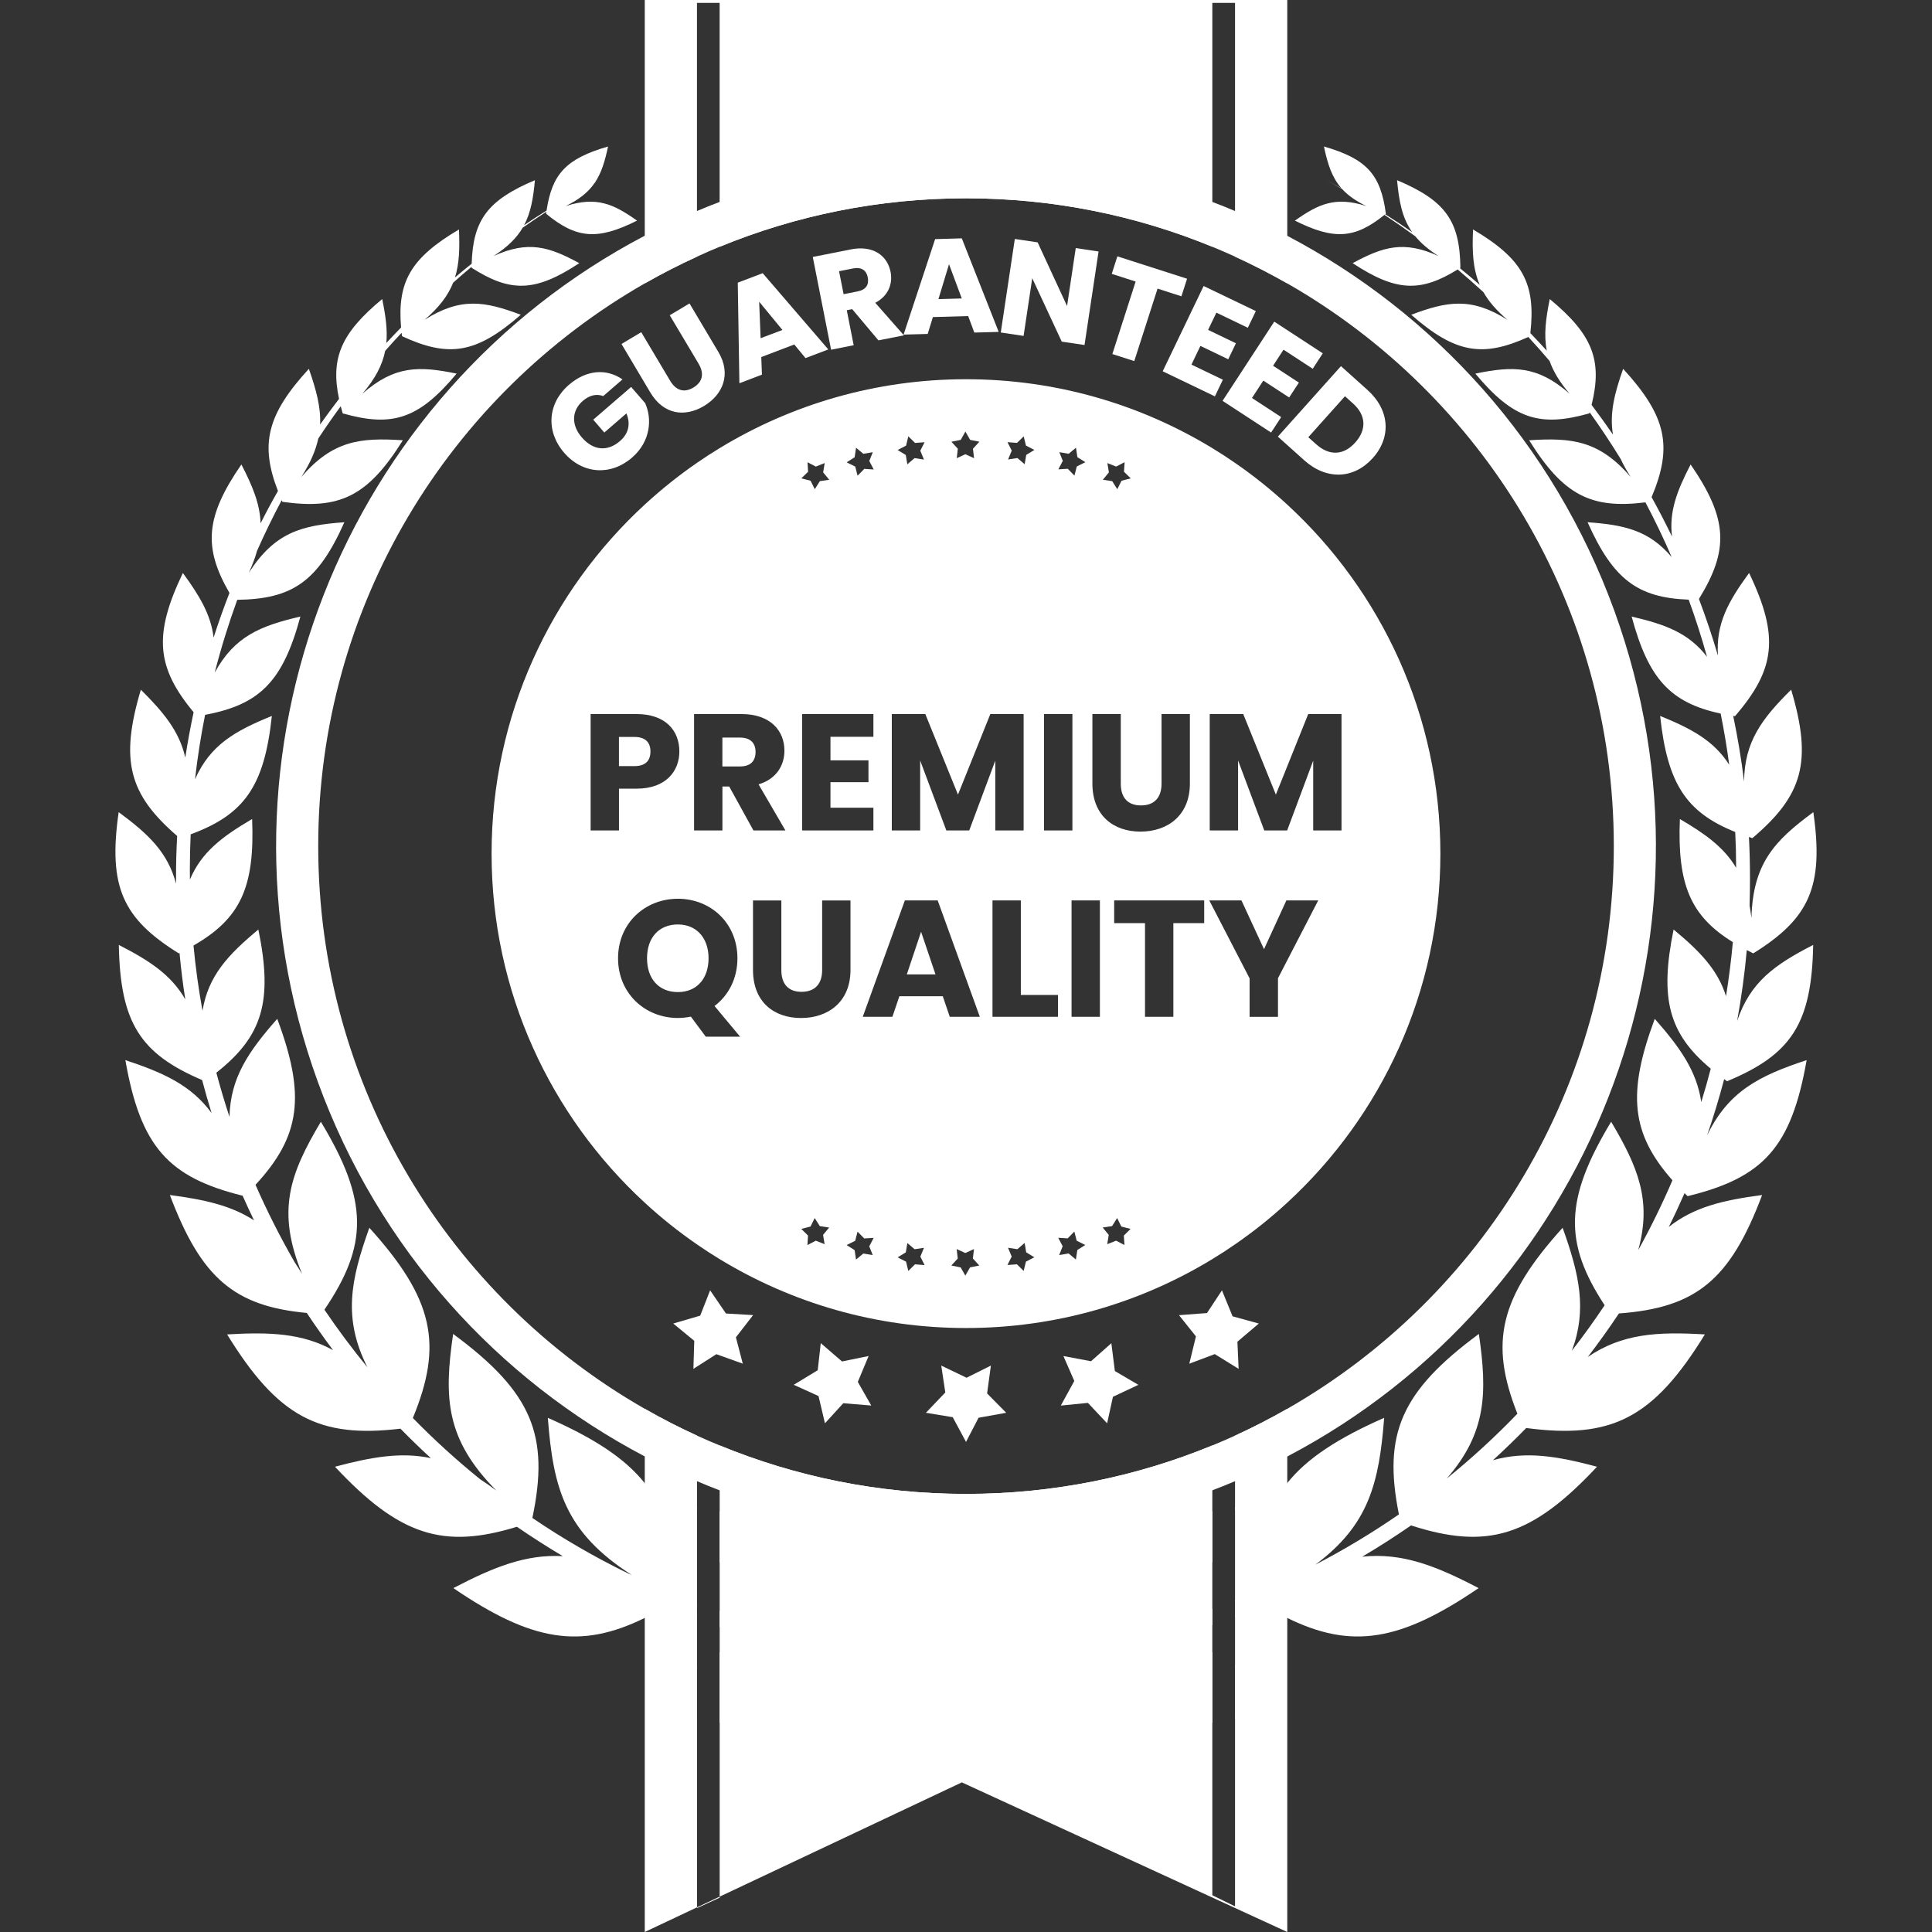 <svg width="52" height="52" viewBox="0 0 52 52" fill="none" xmlns="http://www.w3.org/2000/svg">
<rect x="0" y="0" width="52" height="52" fill="#333333" stroke="none"/>
<g id="badge-guaranteed-premium-quality-blue">
<path id="Vector" fill-rule="evenodd" clip-rule="evenodd" d="M34.647 0V7.628C34.191 7.368 33.721 7.127 33.241 6.907V0.077H32.63V6.642C30.587 5.801 28.347 5.337 26 5.337C23.653 5.337 21.413 5.801 19.369 6.642V0.077H18.759V6.908C18.278 7.127 17.809 7.368 17.354 7.628V0H34.647Z" fill="white"/>
<path id="Vector_2" fill-rule="evenodd" clip-rule="evenodd" d="M18.729 40.569C18.739 40.57 18.749 40.572 18.76 40.573V40.653C18.749 40.625 18.739 40.597 18.729 40.569Z" fill="white"/>
<path id="Vector_3" fill-rule="evenodd" clip-rule="evenodd" d="M18.211 42.927C18.392 43 18.575 43.071 18.759 43.138V43.582C18.469 43.478 18.183 43.369 17.899 43.252C17.712 43.362 17.53 43.461 17.353 43.547C15.623 44.398 14.309 44.18 12.202 42.744C13.285 42.179 14.152 41.829 15.148 41.884C14.726 41.634 14.314 41.369 13.912 41.093C11.928 41.705 10.746 41.328 9.016 39.477C10.005 39.214 10.795 39.076 11.597 39.246C11.316 38.989 11.044 38.724 10.778 38.453C8.588 38.714 7.481 38.139 6.113 35.916C7.26 35.848 8.132 35.883 8.964 36.339C8.719 36.012 8.483 35.678 8.257 35.338C6.308 35.156 5.414 34.401 4.572 32.164C5.494 32.286 6.216 32.443 6.837 32.846C6.731 32.627 6.629 32.405 6.53 32.183C4.534 31.687 3.783 30.867 3.374 28.533C4.409 28.875 5.147 29.212 5.695 29.958C5.604 29.665 5.519 29.369 5.44 29.07C3.777 28.36 3.236 27.531 3.198 25.433C4.019 25.853 4.604 26.234 4.987 26.898C4.922 26.486 4.871 26.07 4.832 25.649L4.812 25.66C3.303 24.723 2.906 23.866 3.194 21.859C3.992 22.446 4.514 22.939 4.738 23.782V23.643C4.737 23.26 4.747 22.879 4.768 22.5C3.471 21.38 3.222 20.472 3.791 18.563C4.409 19.177 4.827 19.686 4.987 20.39C5.05 19.979 5.125 19.573 5.211 19.169C4.21 17.964 4.124 17.087 4.922 15.422C5.373 16.038 5.676 16.544 5.749 17.16C5.88 16.753 6.022 16.353 6.176 15.959C5.465 14.73 5.529 13.907 6.497 12.501C6.798 13.083 6.997 13.564 7.014 14.085C7.162 13.79 7.318 13.5 7.481 13.215C6.992 11.955 7.187 11.156 8.313 9.927C8.51 10.489 8.637 10.955 8.616 11.425C8.781 11.193 8.951 10.963 9.125 10.736C8.892 9.634 9.182 8.966 10.287 8.049C10.379 8.495 10.432 8.873 10.398 9.231C10.529 9.091 10.661 8.952 10.795 8.815C10.69 7.581 11.057 6.944 12.353 6.176C12.375 6.677 12.364 7.089 12.246 7.467C12.395 7.341 12.544 7.219 12.695 7.097C12.732 5.924 13.121 5.388 14.398 4.85C14.353 5.333 14.287 5.72 14.107 6.06C14.306 5.926 14.507 5.795 14.711 5.668C14.858 4.681 15.237 4.269 16.366 3.943C16.281 4.34 16.188 4.655 16.009 4.919L16.142 4.85L16.005 4.923C15.84 5.165 15.601 5.364 15.226 5.546C16.057 5.28 16.511 5.489 17.146 5.938C16.067 6.48 15.507 6.416 14.698 5.753L14.705 5.699C14.491 5.839 14.278 5.981 14.068 6.129C13.907 6.403 13.662 6.648 13.284 6.891C14.223 6.463 14.783 6.645 15.592 7.083C14.401 7.869 13.735 7.873 12.693 7.207V7.18C12.526 7.32 12.36 7.462 12.197 7.608C12.061 7.95 11.825 8.269 11.426 8.608C12.403 7.991 13.053 8.109 14.017 8.472C12.813 9.524 12.076 9.629 10.819 9.048C10.815 9.018 10.812 8.988 10.809 8.958C10.659 9.117 10.512 9.279 10.367 9.443C10.292 9.819 10.107 10.184 9.754 10.597C10.622 9.834 11.282 9.848 12.29 10.056C11.267 11.284 10.555 11.503 9.223 11.126C9.204 11.06 9.186 10.996 9.171 10.934C8.963 11.217 8.761 11.508 8.567 11.803C8.498 12.124 8.353 12.459 8.111 12.837C8.957 11.858 9.692 11.773 10.843 11.85C9.894 13.369 9.138 13.722 7.601 13.507L7.582 13.463C7.345 13.908 7.124 14.362 6.918 14.826C6.868 15.009 6.795 15.203 6.699 15.412C7.403 14.325 8.118 14.139 9.269 14.056C8.556 15.656 7.869 16.124 6.386 16.144C6.153 16.784 5.95 17.437 5.779 18.103C6.314 17.126 7.006 16.845 8.085 16.595C7.612 18.347 6.99 18.964 5.52 19.24C5.407 19.809 5.315 20.387 5.249 20.973C5.659 20.053 6.316 19.676 7.317 19.27C7.115 21.161 6.577 21.923 5.132 22.456C5.118 22.77 5.11 23.086 5.11 23.403C5.11 23.494 5.111 23.584 5.112 23.674C5.421 22.937 5.977 22.519 6.786 22.044C6.861 23.888 6.467 24.725 5.208 25.449C5.264 26.042 5.345 26.627 5.45 27.205C5.607 26.263 6.132 25.703 6.954 25.018C7.351 26.956 7.065 27.89 5.823 28.872C5.93 29.273 6.047 29.67 6.177 30.061C6.2 29.015 6.68 28.309 7.462 27.422C8.238 29.498 8.084 30.583 6.877 31.889C7.191 32.605 7.544 33.302 7.932 33.975C7.998 34.074 8.065 34.18 8.131 34.291C7.434 32.588 7.798 31.602 8.636 30.192C9.923 32.324 9.913 33.506 8.732 35.251C9.094 35.785 9.48 36.303 9.889 36.801C9.229 35.487 9.431 34.47 9.941 33.046C11.676 34.965 11.929 36.185 11.112 38.166C11.684 38.751 12.29 39.303 12.926 39.816C13.067 39.907 13.212 40.008 13.361 40.12C11.99 38.735 11.946 37.623 12.196 35.903C14.333 37.478 14.793 38.643 14.329 40.856C15.147 41.412 16.008 41.911 16.903 42.347C16.935 42.36 16.967 42.375 17.001 42.389C15.204 41.238 14.89 40.059 14.745 38.161C15.987 38.708 16.818 39.248 17.353 39.918C17.963 40.682 18.192 41.616 18.211 42.927Z" fill="white"/>
<path id="Vector_4" fill-rule="evenodd" clip-rule="evenodd" d="M17.471 45.893C17.921 45.468 18.336 45.109 18.759 44.824V46.258C18.363 46.172 17.937 46.049 17.471 45.893Z" fill="white"/>
<path id="Vector_5" fill-rule="evenodd" clip-rule="evenodd" d="M32.63 40.672V42.038C32.182 42.846 31.602 43.441 30.618 43.88C31.302 43.721 31.974 43.527 32.63 43.3V43.738C32.211 43.879 31.787 44.006 31.356 44.12C31.826 44.17 32.24 44.292 32.63 44.476V46.366C30.959 46.591 29.848 46.062 28.54 44.664C27.681 44.77 26.807 44.825 25.92 44.825C25.083 44.825 24.257 44.775 23.445 44.681C22.143 46.067 21.035 46.591 19.37 46.367V44.477C19.73 44.306 20.11 44.191 20.534 44.133C20.142 44.031 19.753 43.916 19.37 43.791V43.353C20.081 43.593 20.809 43.792 21.553 43.953C20.465 43.507 19.843 42.892 19.37 42.038V40.672C21.855 41.13 22.853 42.067 23.533 44.279C24.316 44.371 25.112 44.417 25.92 44.417C26.784 44.417 27.637 44.363 28.474 44.26C29.153 42.063 30.153 41.129 32.63 40.672Z" fill="white"/>
<path id="Vector_6" fill-rule="evenodd" clip-rule="evenodd" d="M33.271 40.569C33.261 40.597 33.251 40.625 33.24 40.653V40.573C33.251 40.573 33.261 40.57 33.271 40.569Z" fill="white"/>
<path id="Vector_7" fill-rule="evenodd" clip-rule="evenodd" d="M33.24 44.826C33.663 45.109 34.077 45.467 34.529 45.893C34.063 46.049 33.636 46.17 33.24 46.257V44.826Z" fill="white"/>
<path id="Vector_8" fill-rule="evenodd" clip-rule="evenodd" d="M46.406 29.046C46.271 29.557 46.119 30.06 45.948 30.555C46.524 29.37 47.347 28.955 48.626 28.533C48.213 30.887 47.454 31.699 45.421 32.195C45.394 32.168 45.366 32.141 45.34 32.114C45.205 32.421 45.064 32.725 44.915 33.024C45.592 32.486 46.381 32.302 47.428 32.164C46.562 34.465 45.64 35.198 43.573 35.352C43.307 35.752 43.028 36.142 42.736 36.522C43.662 35.894 44.601 35.839 45.887 35.916C44.49 38.187 43.364 38.738 41.079 38.435C40.789 38.732 40.49 39.021 40.183 39.302C41.061 39.051 41.906 39.189 42.984 39.477C41.221 41.362 40.028 41.718 37.978 41.057C37.551 41.353 37.113 41.634 36.665 41.898C37.741 41.786 38.648 42.144 39.797 42.744C37.69 44.18 36.377 44.398 34.646 43.547C34.449 43.45 34.245 43.338 34.034 43.213C33.772 43.321 33.508 43.425 33.24 43.523V43.078C33.424 43.009 33.607 42.936 33.789 42.861C33.816 41.584 34.047 40.668 34.646 39.917C35.183 39.246 36.012 38.709 37.255 38.161C37.12 39.908 36.845 41.046 35.401 42.114C36.181 41.709 36.932 41.257 37.652 40.76C37.22 38.609 37.699 37.456 39.804 35.903C40.033 37.486 40.015 38.555 38.941 39.794C39.609 39.253 40.244 38.67 40.841 38.05C40.082 36.137 40.358 34.927 42.058 33.046C42.51 34.305 42.72 35.247 42.307 36.355C42.615 35.958 42.909 35.55 43.189 35.131C42.087 33.45 42.106 32.275 43.364 30.192C44.091 31.415 44.461 32.319 44.093 33.647C44.43 33.039 44.737 32.412 45.014 31.768C43.907 30.516 43.787 29.435 44.538 27.422C45.216 28.191 45.667 28.825 45.79 29.662C45.881 29.365 45.967 29.066 46.045 28.764C44.915 27.82 44.664 26.884 45.045 25.018C45.747 25.601 46.231 26.095 46.456 26.812C46.533 26.333 46.595 25.847 46.64 25.358C45.501 24.654 45.143 23.812 45.214 22.044C45.9 22.446 46.403 22.808 46.728 23.357C46.728 23.034 46.72 22.712 46.704 22.393C45.381 21.862 44.877 21.088 44.683 19.27C45.529 19.613 46.128 19.936 46.542 20.583C46.48 20.119 46.403 19.659 46.312 19.206C44.962 18.915 44.369 18.278 43.916 16.595C44.818 16.804 45.45 17.035 45.945 17.678C45.799 17.157 45.635 16.644 45.451 16.14C44.079 16.088 43.418 15.597 42.73 14.056C43.716 14.126 44.382 14.273 44.994 14.995C44.777 14.493 44.541 14.002 44.287 13.521C42.825 13.703 42.081 13.332 41.157 11.85C42.308 11.773 43.043 11.858 43.89 12.837C43.781 12.668 43.692 12.508 43.621 12.354C43.357 11.925 43.079 11.505 42.785 11.096L42.777 11.126C41.445 11.503 40.733 11.284 39.709 10.056C40.718 9.848 41.378 9.834 42.246 10.597C41.978 10.284 41.808 9.999 41.708 9.717C41.522 9.497 41.33 9.281 41.135 9.07C39.906 9.626 39.171 9.512 37.984 8.472C38.947 8.109 39.597 7.991 40.573 8.608C40.276 8.355 40.069 8.113 39.927 7.864C39.7 7.655 39.469 7.452 39.233 7.253C38.232 7.872 37.571 7.851 36.407 7.083C37.216 6.645 37.778 6.463 38.716 6.891C38.447 6.718 38.245 6.545 38.093 6.36C37.821 6.161 37.545 5.969 37.263 5.783C36.475 6.418 35.916 6.471 34.853 5.938C35.49 5.489 35.942 5.28 36.773 5.546C36.485 5.406 36.277 5.256 36.121 5.085C35.981 5.004 35.84 4.926 35.698 4.85C35.835 4.921 35.972 4.994 36.108 5.069C35.847 4.775 35.735 4.417 35.634 3.943C36.794 4.278 37.162 4.704 37.301 5.753L37.285 5.767C37.53 5.923 37.772 6.084 38.01 6.249C37.738 5.865 37.656 5.426 37.602 4.85C38.918 5.405 39.29 5.956 39.307 7.207L39.292 7.217C39.474 7.364 39.653 7.515 39.829 7.669C39.64 7.235 39.621 6.767 39.647 6.176C40.995 6.974 41.338 7.632 41.19 8.966C41.34 9.122 41.487 9.28 41.632 9.439C41.549 9.018 41.603 8.582 41.712 8.049C42.871 9.01 43.134 9.697 42.838 10.898C43.035 11.159 43.227 11.427 43.413 11.697C43.318 11.131 43.451 10.597 43.687 9.927C44.861 11.209 45.025 12.022 44.453 13.381C44.646 13.729 44.829 14.083 45.003 14.443C44.919 13.773 45.135 13.213 45.503 12.501C46.512 13.968 46.539 14.801 45.727 16.121C45.916 16.62 46.087 17.129 46.239 17.646C46.181 16.792 46.513 16.193 47.077 15.422C47.899 17.136 47.784 18.015 46.697 19.276L46.649 19.269C46.771 19.849 46.869 20.439 46.942 21.035C46.953 19.965 47.416 19.348 48.209 18.563C48.788 20.506 48.52 21.41 47.165 22.559C47.134 22.548 47.103 22.539 47.073 22.527C47.092 22.898 47.101 23.269 47.101 23.643C47.101 23.888 47.097 24.13 47.09 24.372C47.109 24.48 47.126 24.591 47.14 24.709C47.18 23.244 47.753 22.634 48.806 21.859C49.094 23.866 48.697 24.723 47.189 25.66C47.129 25.63 47.071 25.601 47.015 25.572C46.957 26.216 46.869 26.853 46.755 27.48C47.109 26.43 47.767 25.964 48.802 25.433C48.763 27.563 48.206 28.385 46.484 29.102L46.406 29.046Z" fill="white"/>
<path id="Vector_9" fill-rule="evenodd" clip-rule="evenodd" d="M18.76 38.64V51.336L17.354 52V37.918C17.809 38.179 18.279 38.42 18.76 38.64Z" fill="white"/>
<path id="Vector_10" fill-rule="evenodd" clip-rule="evenodd" d="M34.647 37.918V52L25.888 47.973L19.37 51.048V38.904C21.414 39.745 23.653 40.209 26 40.209C28.347 40.209 30.587 39.745 32.63 38.904V51.011L33.241 51.31V38.64C33.721 38.42 34.191 38.179 34.647 37.918Z" fill="white"/>
<path id="Vector_11" fill-rule="evenodd" clip-rule="evenodd" d="M18.76 51.336V51.356L19.37 51.076V51.048L18.76 51.336Z" fill="white"/>
<path id="Vector_12" fill-rule="evenodd" clip-rule="evenodd" d="M43.45 16.438C41.807 11.917 38.593 8.422 34.647 6.347C34.188 6.105 33.718 5.882 33.241 5.68C33.039 5.594 32.835 5.512 32.63 5.435C28.608 3.893 24.033 3.738 19.665 5.324C19.566 5.36 19.467 5.396 19.369 5.435C19.163 5.513 18.96 5.594 18.759 5.68C18.277 5.883 17.809 6.105 17.354 6.344C9.257 10.591 5.344 20.275 8.551 29.108C10.192 33.629 13.408 37.125 17.354 39.2C17.812 39.442 18.282 39.664 18.76 39.866C18.962 39.953 19.166 40.035 19.37 40.113C23.393 41.653 27.968 41.808 32.336 40.222C32.435 40.187 32.533 40.149 32.63 40.112C32.836 40.034 33.04 39.952 33.241 39.866C33.722 39.663 34.191 39.442 34.647 39.202C42.743 34.954 46.657 25.271 43.45 16.438ZM34.647 37.918C34.191 38.179 33.721 38.421 33.241 38.64C33.039 38.732 32.836 38.82 32.63 38.904C30.587 39.746 28.348 40.209 26 40.209C23.653 40.209 21.414 39.746 19.37 38.904C19.165 38.82 18.962 38.732 18.76 38.64C18.279 38.421 17.809 38.179 17.354 37.918C12.103 34.914 8.565 29.256 8.565 22.773C8.565 16.29 12.103 10.633 17.354 7.628C17.809 7.368 18.278 7.127 18.759 6.908C18.961 6.815 19.163 6.727 19.369 6.642C21.413 5.801 23.652 5.337 26 5.337C28.349 5.337 30.587 5.801 32.63 6.642C32.836 6.727 33.039 6.815 33.241 6.907C33.721 7.127 34.191 7.368 34.647 7.628C39.898 10.633 43.436 16.29 43.436 22.773C43.436 29.256 39.898 34.914 34.647 37.918Z" fill="white"/>
<path id="Vector_13" fill-rule="evenodd" clip-rule="evenodd" d="M18.663 36.843L18.686 36.088L18.12 35.623L18.846 35.411L19.113 34.729L19.539 35.353L20.27 35.396L19.807 35.994L19.992 36.703L19.281 36.448L18.664 36.842L18.663 36.843ZM33.338 36.843L32.696 36.446L32.01 36.704L32.189 35.969L31.733 35.398L32.486 35.341L32.889 34.73L33.175 35.429L33.881 35.623L33.305 36.112L33.338 36.843ZM29.799 38.309L29.281 37.759L28.552 37.831L28.915 37.169L28.622 36.498L29.365 36.638L29.912 36.153L30.007 36.902L30.639 37.273L29.955 37.595L29.798 38.309H29.799ZM26.001 38.81L25.643 38.144L24.921 38.025L25.443 37.478L25.334 36.755L26.015 37.082L26.67 36.755L26.568 37.504L27.082 38.025L26.338 38.159L26.001 38.809V38.81ZM22.029 37.574L21.363 37.272L22.009 36.88L22.091 36.151L22.663 36.644L23.379 36.497L23.088 37.194L23.45 37.83L22.697 37.768L22.204 38.308L22.03 37.573L22.029 37.574Z" fill="white"/>
<g id="Group">
<path id="Vector_14" d="M16.754 10.212L16.236 10.66C16.053 10.592 15.863 10.638 15.687 10.79C15.385 11.051 15.37 11.438 15.66 11.773C15.968 12.129 16.352 12.162 16.688 11.87C16.921 11.669 16.977 11.406 16.86 11.127L16.265 11.642L15.967 11.296L16.987 10.415L17.364 10.85C17.553 11.267 17.518 11.877 17.012 12.316C16.436 12.814 15.682 12.762 15.184 12.186C14.685 11.609 14.737 10.855 15.313 10.357C15.774 9.959 16.313 9.906 16.756 10.213L16.754 10.212Z" fill="white"/>
<path id="Vector_15" d="M16.727 9.258L17.259 8.941L18.038 10.25C18.192 10.508 18.409 10.581 18.661 10.432C18.914 10.281 18.958 10.052 18.805 9.793L18.026 8.485L18.558 8.167L19.335 9.473C19.695 10.077 19.449 10.629 18.945 10.929C18.437 11.231 17.863 11.168 17.503 10.563L16.727 9.257V9.258Z" fill="white"/>
<path id="Vector_16" d="M21.378 9.272L20.49 9.61L20.507 10.084L19.901 10.315L19.857 7.608L20.528 7.353L22.294 9.405L21.68 9.638L21.378 9.272ZM20.433 8.121L20.472 9.103L21.059 8.881L20.433 8.121Z" fill="white"/>
<path id="Vector_17" d="M22.896 6.713C23.508 6.592 23.883 6.884 23.97 7.318C24.031 7.631 23.919 7.96 23.558 8.15L24.329 9.026L23.643 9.161L22.937 8.321L22.791 8.35L22.977 9.292L22.369 9.413L21.876 6.916L22.897 6.714L22.896 6.713ZM22.961 7.225L22.583 7.3L22.706 7.918L23.083 7.843C23.311 7.799 23.394 7.66 23.356 7.465C23.32 7.28 23.189 7.18 22.961 7.225Z" fill="white"/>
<path id="Vector_18" d="M26.058 8.507L25.109 8.534L24.969 8.988L24.32 9.006L25.169 6.436L25.887 6.415L26.88 8.933L26.224 8.951L26.058 8.506V8.507ZM25.543 7.111L25.258 8.051L25.886 8.033L25.543 7.111Z" fill="white"/>
<path id="Vector_19" d="M29.568 6.769L29.19 9.286L28.577 9.195L27.783 7.488L27.55 9.041L26.936 8.949L27.314 6.432L27.928 6.523L28.72 8.237L28.954 6.677L29.568 6.769Z" fill="white"/>
<path id="Vector_20" d="M30.075 6.9L31.95 7.502L31.798 7.975L31.156 7.768L30.529 9.719L29.939 9.529L30.566 7.578L29.923 7.371L30.075 6.897V6.9Z" fill="white"/>
<path id="Vector_21" d="M33.585 8.822L32.739 8.415L32.516 8.879L33.265 9.239L33.058 9.67L32.309 9.31L32.068 9.814L32.914 10.22L32.699 10.668L31.294 9.993L32.396 7.698L33.801 8.373L33.586 8.821L33.585 8.822Z" fill="white"/>
<path id="Vector_22" d="M35.333 9.926L34.546 9.412L34.265 9.844L34.96 10.298L34.698 10.698L34.002 10.244L33.697 10.712L34.483 11.226L34.212 11.642L32.905 10.789L34.297 8.657L35.603 9.51L35.332 9.926H35.333Z" fill="white"/>
<path id="Vector_23" d="M36.947 12.33C36.443 12.892 35.709 12.931 35.104 12.389L34.394 11.752L36.092 9.855L36.802 10.492C37.407 11.034 37.453 11.766 36.948 12.33H36.947ZM35.431 11.962C35.78 12.274 36.165 12.259 36.477 11.91C36.789 11.562 36.767 11.173 36.418 10.861L36.2 10.665L35.213 11.768L35.431 11.963V11.962Z" fill="white"/>
</g>
<g id="Group_2">
<path id="Vector_24" fill-rule="evenodd" clip-rule="evenodd" d="M18.245 24.882C17.736 24.882 17.415 25.234 17.415 25.792C17.415 26.349 17.736 26.702 18.245 26.702C18.753 26.702 19.071 26.34 19.071 25.792C19.071 25.244 18.745 24.882 18.245 24.882Z" fill="white"/>
<path id="Vector_25" fill-rule="evenodd" clip-rule="evenodd" d="M24.407 26.226H25.179L24.791 25.079L24.407 26.226Z" fill="white"/>
<path id="Vector_26" fill-rule="evenodd" clip-rule="evenodd" d="M17.507 20.228C17.507 19.987 17.378 19.835 17.074 19.835H16.659V20.62H17.074C17.378 20.62 17.507 20.468 17.507 20.227V20.228Z" fill="white"/>
<path id="Vector_27" fill-rule="evenodd" clip-rule="evenodd" d="M20.336 20.236C20.336 20.004 20.201 19.852 19.917 19.852H19.443V20.629H19.917C20.203 20.629 20.336 20.482 20.336 20.236Z" fill="white"/>
<path id="Vector_28" fill-rule="evenodd" clip-rule="evenodd" d="M34.646 13.581C34.205 13.175 33.735 12.799 33.24 12.458C33.041 12.32 32.837 12.188 32.63 12.062C30.697 10.886 28.427 10.207 26 10.207C23.572 10.207 21.301 10.886 19.369 12.062C19.16 12.189 18.957 12.321 18.758 12.458C18.263 12.8 17.794 13.175 17.353 13.581C14.819 15.914 13.231 19.26 13.231 22.976C13.231 26.692 14.819 30.037 17.353 32.37C17.794 32.777 18.264 33.152 18.759 33.493C18.958 33.631 19.162 33.764 19.369 33.889C21.302 35.066 23.572 35.744 26 35.744C28.427 35.744 30.697 35.066 32.63 33.889C32.837 33.764 33.041 33.631 33.24 33.493C33.735 33.152 34.205 32.777 34.646 32.37C37.181 30.037 38.768 26.692 38.768 22.976C38.768 19.26 37.181 15.914 34.646 13.581ZM29.803 12.463L30.042 12.558L30.269 12.44L30.252 12.697L30.434 12.875L30.186 12.939L30.072 13.167L29.935 12.95L29.683 12.913L29.846 12.714L29.805 12.463H29.803ZM29.402 19.219H30.166V21.093C30.166 21.463 30.349 21.678 30.71 21.678C31.071 21.678 31.263 21.463 31.263 21.093V19.219H32.026V21.089C32.026 21.954 31.419 22.383 30.696 22.383C29.973 22.383 29.402 21.954 29.402 21.089V19.219ZM28.51 12.17L28.764 12.213L28.96 12.05L28.998 12.304L29.213 12.44L28.982 12.555L28.919 12.801L28.739 12.617L28.485 12.633L28.605 12.405L28.511 12.168L28.51 12.17ZM28.1 19.219H28.864V22.352H28.1V19.219ZM27.372 11.922L27.553 11.744L27.614 11.993L27.84 12.11L27.621 12.244L27.579 12.495L27.384 12.328L27.132 12.367L27.231 12.128L27.116 11.901L27.372 11.92V11.922ZM25.859 11.838L25.984 11.616L26.111 11.839L26.36 11.889L26.187 12.079L26.217 12.332L25.983 12.226L25.751 12.332L25.78 12.077L25.607 11.89L25.859 11.839V11.838ZM24.387 11.993L24.448 11.744L24.629 11.922L24.885 11.903L24.77 12.13L24.868 12.369L24.616 12.33L24.421 12.497L24.379 12.246L24.16 12.112L24.385 11.995L24.387 11.993ZM24.004 19.219H24.905L25.784 21.387L26.655 19.219H27.551V22.352H26.788V20.473L26.087 22.352H25.471L24.766 20.468V22.352H24.003V19.219H24.004ZM23.003 12.305L23.041 12.051L23.237 12.214L23.491 12.171L23.397 12.408L23.516 12.636L23.262 12.62L23.082 12.804L23.019 12.558L22.788 12.444L23.003 12.307V12.305ZM23.375 20.464V21.053H22.352V21.74H23.508V22.352H21.589V19.219H23.508V19.831H22.352V20.464H23.375ZM21.732 12.44L21.958 12.558L22.197 12.463L22.155 12.714L22.319 12.913L22.067 12.95L21.93 13.167L21.817 12.939L21.568 12.875L21.75 12.697L21.735 12.44H21.732ZM18.681 19.219H19.961C20.729 19.219 21.113 19.661 21.113 20.205C21.113 20.598 20.898 20.968 20.417 21.111L21.14 22.352H20.279L19.627 21.169H19.444V22.352H18.681V19.219ZM15.897 19.219H17.134C17.901 19.219 18.285 19.652 18.285 20.228C18.285 20.746 17.932 21.227 17.134 21.227H16.66V22.352H15.897V19.219ZM18.996 27.903L18.595 27.363C18.483 27.385 18.367 27.399 18.246 27.399C17.358 27.399 16.635 26.734 16.635 25.792C16.635 24.85 17.358 24.19 18.246 24.19C19.134 24.19 19.848 24.851 19.848 25.792C19.848 26.341 19.607 26.791 19.232 27.077L19.92 27.903H18.996ZM22.197 33.488L21.958 33.393L21.732 33.511L21.748 33.255L21.566 33.076L21.815 33.013L21.928 32.784L22.065 33.001L22.317 33.039L22.153 33.237L22.195 33.488H22.197ZM21.561 27.4C20.834 27.4 20.267 26.971 20.267 26.106V24.236H21.03V26.11C21.03 26.48 21.213 26.695 21.574 26.695C21.935 26.695 22.128 26.48 22.128 26.11V24.236H22.891V26.106C22.891 26.971 22.284 27.4 21.561 27.4ZM23.49 33.781L23.236 33.739L23.04 33.901L23.002 33.647L22.787 33.511L23.018 33.396L23.081 33.15L23.261 33.333L23.515 33.317L23.396 33.545L23.49 33.782V33.781ZM24.628 34.029L24.447 34.208L24.387 33.958L24.161 33.842L24.38 33.707L24.422 33.456L24.617 33.623L24.869 33.585L24.771 33.822L24.886 34.05L24.63 34.03L24.628 34.029ZM26.109 34.111L25.982 34.334L25.857 34.113L25.605 34.061L25.778 33.874L25.749 33.619L25.981 33.725L26.215 33.619L26.185 33.872L26.358 34.062L26.109 34.112V34.111ZM25.563 27.367L25.375 26.814H24.207L24.019 27.367H23.221L24.354 24.235H25.238L26.372 27.367H25.564H25.563ZM27.613 33.958L27.552 34.208L27.371 34.029L27.115 34.048L27.23 33.821L27.131 33.584L27.383 33.622L27.578 33.455L27.62 33.706L27.839 33.84L27.613 33.957V33.958ZM28.476 27.367H26.713V24.235H27.476V26.779H28.476V27.367ZM28.996 33.646L28.958 33.9L28.762 33.737L28.508 33.78L28.602 33.543L28.482 33.315L28.736 33.331L28.916 33.148L28.979 33.394L29.21 33.509L28.995 33.645L28.996 33.646ZM29.604 27.367H28.841V24.235H29.604V27.367ZM30.267 33.511L30.04 33.393L29.801 33.488L29.842 33.237L29.679 33.039L29.931 33.001L30.068 32.784L30.181 33.013L30.43 33.076L30.248 33.255L30.265 33.511H30.267ZM32.411 24.847H31.581V27.367H30.818V24.847H29.988V24.235H32.411V24.847ZM34.397 26.333V27.369H33.633V26.333L32.548 24.235H33.414L34.021 25.547L34.623 24.235H35.48L34.395 26.333H34.397ZM35.345 22.352V20.473L34.644 22.352H34.028L33.323 20.468V22.352H32.56V19.219H33.462L34.34 21.387L35.211 19.219H36.107V22.352H35.344H35.345Z" fill="white"/>
</g>
</g>
</svg>
